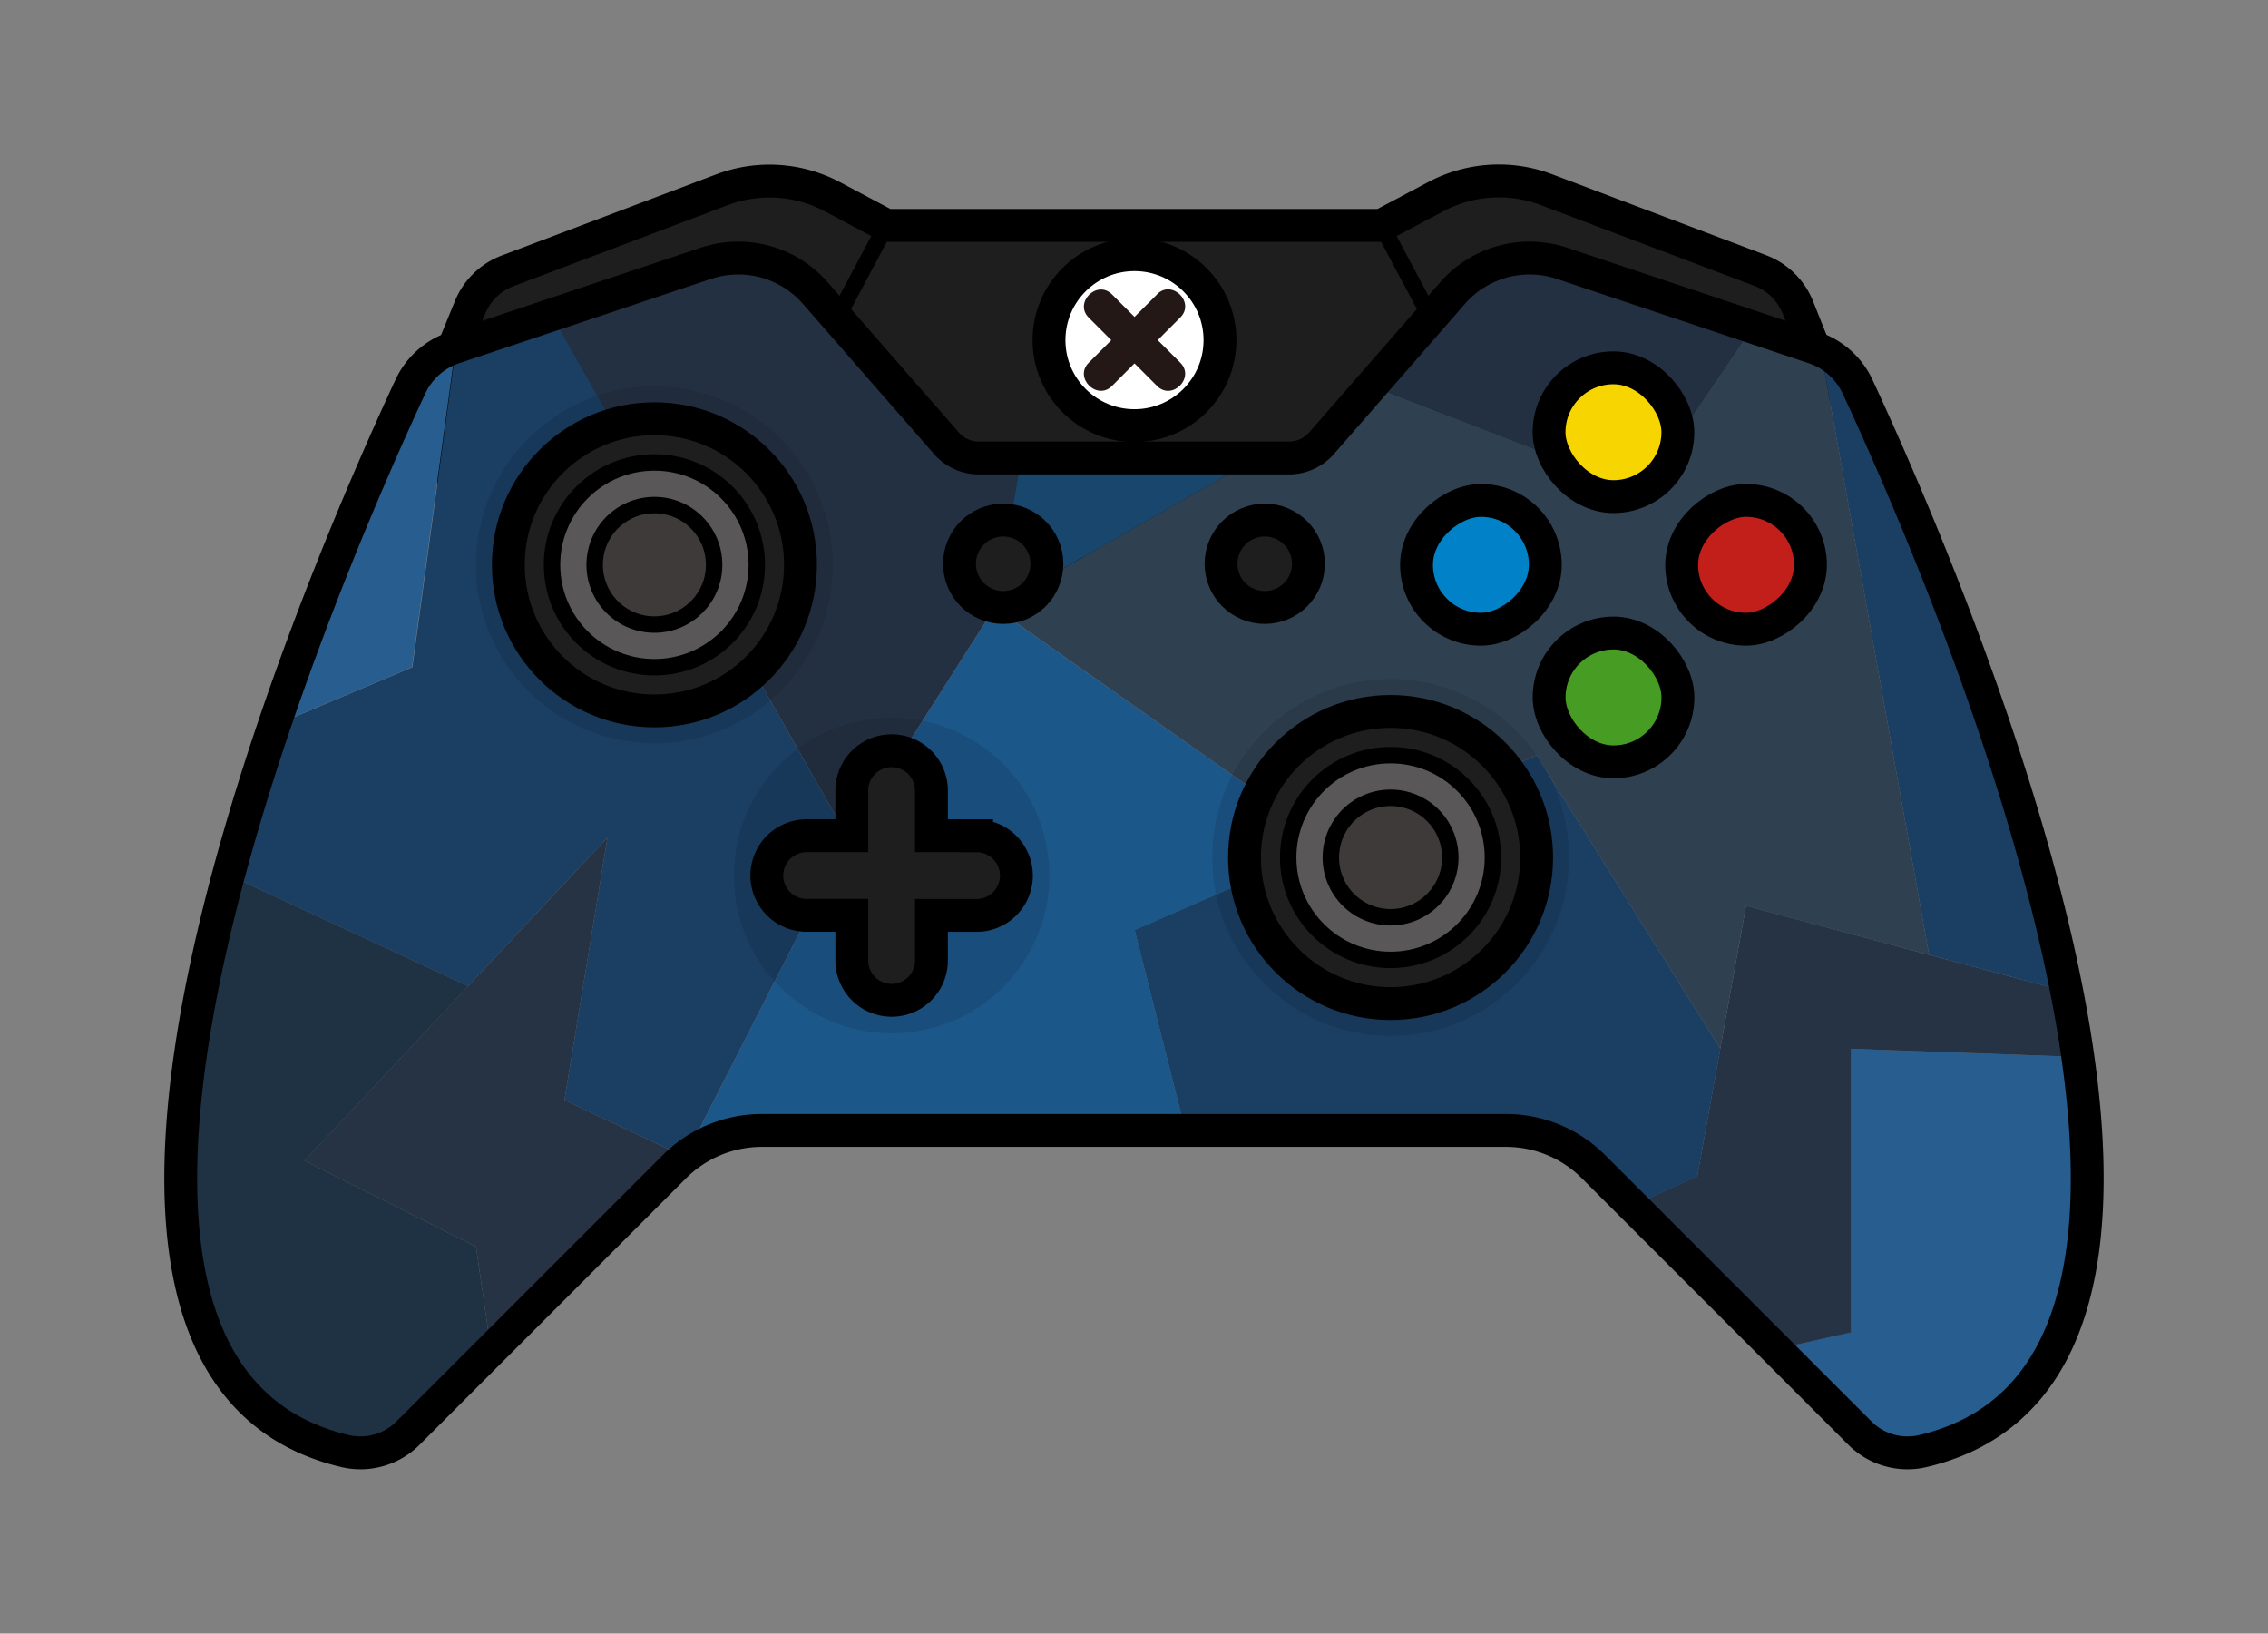 <svg xmlns="http://www.w3.org/2000/svg" viewBox="77.43 125.7 345.15 248.58"><rect x="77.43" y="125.7" width="345.15" height="248.58" fill="#808080" stroke="none"/><defs><style>.cls-1{fill:#1e1e1e;}.cls-1,.cls-10,.cls-12,.cls-13,.cls-14,.cls-15,.cls-16,.cls-17,.cls-18{stroke:#000;stroke-miterlimit:10;}.cls-1,.cls-10,.cls-14,.cls-15,.cls-16,.cls-17{stroke-width:5px;}.cls-2{fill:#275d8f;}.cls-3{fill:#263345;}.cls-4{fill:#1b3e63;}.cls-5{fill:#2f4051;}.cls-6{fill:#233041;}.cls-7{fill:#1c5789;}.cls-8{fill:#18466d;}.cls-9{fill:#1e3244;}.cls-10,.cls-18{fill:none;}.cls-11{opacity:0.1;}.cls-12{fill:#595757;}.cls-12,.cls-13,.cls-18{stroke-width:2.5px;}.cls-13{fill:#3e3a39;}.cls-14{fill:#f7d500;}.cls-15{fill:#c21f1b;}.cls-16{fill:#479d23;}.cls-17{fill:#0081c8;}.cls-19{fill:#fff;}.cls-20{fill:#231815;}</style><style class="darkreader darkreader--sync" media="screen"/></defs><title/><g data-name="图层 1" id="图层_1"><path class="cls-1" d="M351,172.4a9.93,9.93,0,0,0-5.68-5.53l-32.55-12.31a20.42,20.42,0,0,0-16.71,1L287.68,160H212.32L204,155.58a20.42,20.42,0,0,0-16.71-1l-32.55,12.31A9.93,9.93,0,0,0,149,172.4l-2.53,6.19v34.35h207V178.6Z"/><path class="cls-2" d="M393.64,286.53c4.15,29.18.12,54.4-23.62,60a10.22,10.22,0,0,1-9.54-2.76L347.77,331l11.37-2.6V285.3Z"/><path class="cls-3" d="M393.64,286.53l-34.5-1.23v43.14L347.77,331l-21.85-21.85,9.81-4.49,3.5-19.4,3.92-21.73L371,271l20.94,5.59C392.61,279.94,393.18,283.26,393.64,286.53Z"/><path class="cls-4" d="M391.95,276.6,371,271l-16.48-92a11.21,11.21,0,0,1,5.58,5.51C366.32,197.81,384.61,239,391.95,276.6Z"/><path class="cls-5" d="M354.53,179,371,271l-27.86-7.44-3.92,21.73-27.95-44.68L280,254.23,228.8,218.15l39.9-22.76h4.91a6.55,6.55,0,0,0,4.94-2.25l7.6-8.7,41.11,15.85,16.86-24.82,9.37,3.13C353.84,178.72,354.19,178.86,354.53,179Z"/><path class="cls-6" d="M344.12,175.47l-16.86,24.82-41.11-15.85L298.5,170.3a15.54,15.54,0,0,1,16.65-4.52Z"/><path class="cls-4" d="M311.28,240.62l27.95,44.68-3.5,19.4-9.81,4.49-6-6a18.8,18.8,0,0,0-13.3-5.51H257.79l-7.71-30.48,29.88-13Z"/><path class="cls-7" d="M280,254.23l-29.88,13,7.71,30.48H193.38a18.81,18.81,0,0,0-11.7,4.08l24.8-48.62,22.32-35Z"/><polygon class="cls-8" points="268.7 195.38 228.8 218.15 232.86 195.38 268.7 195.38"/><path class="cls-6" d="M232.86,195.39l-4.06,22.76-22.32,35-45.09-79.52,23.46-7.85a15.56,15.56,0,0,1,16.66,4.52l19.94,22.84a6.55,6.55,0,0,0,4.94,2.25Z"/><path class="cls-4" d="M161.39,173.63l45.09,79.52-24.8,48.62-18.35-8.68,6.55-39.94-21.21,22.61-36.48-16.91c2.08-7.73,4.47-15.4,7-22.75l21-8.87,6.64-48.71Z"/><path class="cls-3" d="M163.33,293.09l18.35,8.68a18.09,18.09,0,0,0-1.61,1.43l-27.92,27.92-2.28-15.71-26.11-13.09,24.91-26.56,21.21-22.61Z"/><path class="cls-9" d="M149.87,315.41l2.28,15.71-12.63,12.62A10.22,10.22,0,0,1,130,346.5c-31.06-7.29-28.39-48.21-17.79-87.65l36.48,16.91-24.91,26.56Z"/><path class="cls-2" d="M146.76,178.52l-6.64,48.71-21,8.87a530.53,530.53,0,0,1,20.74-51.58,11.22,11.22,0,0,1,6.62-5.92Z"/><path class="cls-10" d="M360.11,184.52a11.25,11.25,0,0,0-6.63-5.92l-38.33-12.83a15.56,15.56,0,0,0-16.66,4.52l-19.94,22.85a6.56,6.56,0,0,1-4.94,2.25H226.39a6.56,6.56,0,0,1-4.94-2.25L201.5,170.29a15.56,15.56,0,0,0-16.66-4.52L146.51,178.6a11.25,11.25,0,0,0-6.62,5.92c-11.67,25-66.2,148.77-9.9,162a10.22,10.22,0,0,0,9.54-2.75l40.54-40.54a18.82,18.82,0,0,1,13.31-5.51H306.62a18.82,18.82,0,0,1,13.31,5.51l40.54,40.54a10.22,10.22,0,0,0,9.54,2.75C426.32,333.28,371.79,209.55,360.11,184.52Z"/><circle class="cls-1" cx="230.1" cy="211.49" r="6.65"/><circle class="cls-1" cx="269.9" cy="211.49" r="6.65"/><circle class="cls-11" cx="177.02" cy="211.65" r="27.15"/><circle class="cls-11" cx="289.05" cy="256.19" r="27.15"/><circle class="cls-1" cx="177.02" cy="211.65" r="22.23"/><circle class="cls-11" cx="213.12" cy="258.93" r="24.01"/><circle class="cls-12" cx="177.02" cy="211.65" r="15.58"/><circle class="cls-13" cx="177.02" cy="211.65" r="9.09"/><circle class="cls-1" cx="289.05" cy="256.19" r="22.23"/><circle class="cls-12" cx="289.05" cy="256.19" r="15.58"/><circle class="cls-13" cx="289.05" cy="256.19" r="9.09"/><path class="cls-1" d="M226.05,252.87h-6.87V246a6.06,6.06,0,0,0-12.12,0v6.87h-6.87a6.06,6.06,0,0,0,0,12.12h6.87v6.87a6.06,6.06,0,0,0,12.12,0V265h6.87a6.06,6.06,0,1,0,0-12.12Z"/><rect class="cls-14" height="19.6" rx="9.8" ry="9.8" width="19.6" x="313.17" y="181.67"/><rect class="cls-15" height="19.6" rx="9.8" ry="9.8" transform="translate(554.8 -131.5) rotate(90)" width="19.6" x="333.35" y="201.85"/><rect class="cls-16" height="19.6" rx="9.8" ry="9.8" transform="translate(645.95 463.66) rotate(180)" width="19.6" x="313.17" y="222.03"/><rect class="cls-17" height="19.6" rx="9.8" ry="9.8" transform="translate(91.15 514.45) rotate(-90)" width="19.6" x="293" y="201.85"/><line class="cls-18" x1="212.32" x2="204.81" y1="159.96" y2="174.08"/><line class="cls-18" x1="287.68" x2="295.19" y1="159.96" y2="174.08"/><circle class="cls-19" cx="250.08" cy="177.46" r="11.18"/><path class="cls-20" d="M253.52,170.49,243.11,180.9c-2.28,2.28,1.26,5.81,3.54,3.54L257.06,174c2.28-2.28-1.26-5.81-3.54-3.54Z"/><path class="cls-20" d="M257.06,180.9l-10.41-10.41c-2.28-2.28-5.81,1.26-3.54,3.54l10.41,10.41c2.28,2.28,5.81-1.26,3.54-3.54Z"/><circle class="cls-10" cx="250.08" cy="177.46" r="13.01"/></g></svg>